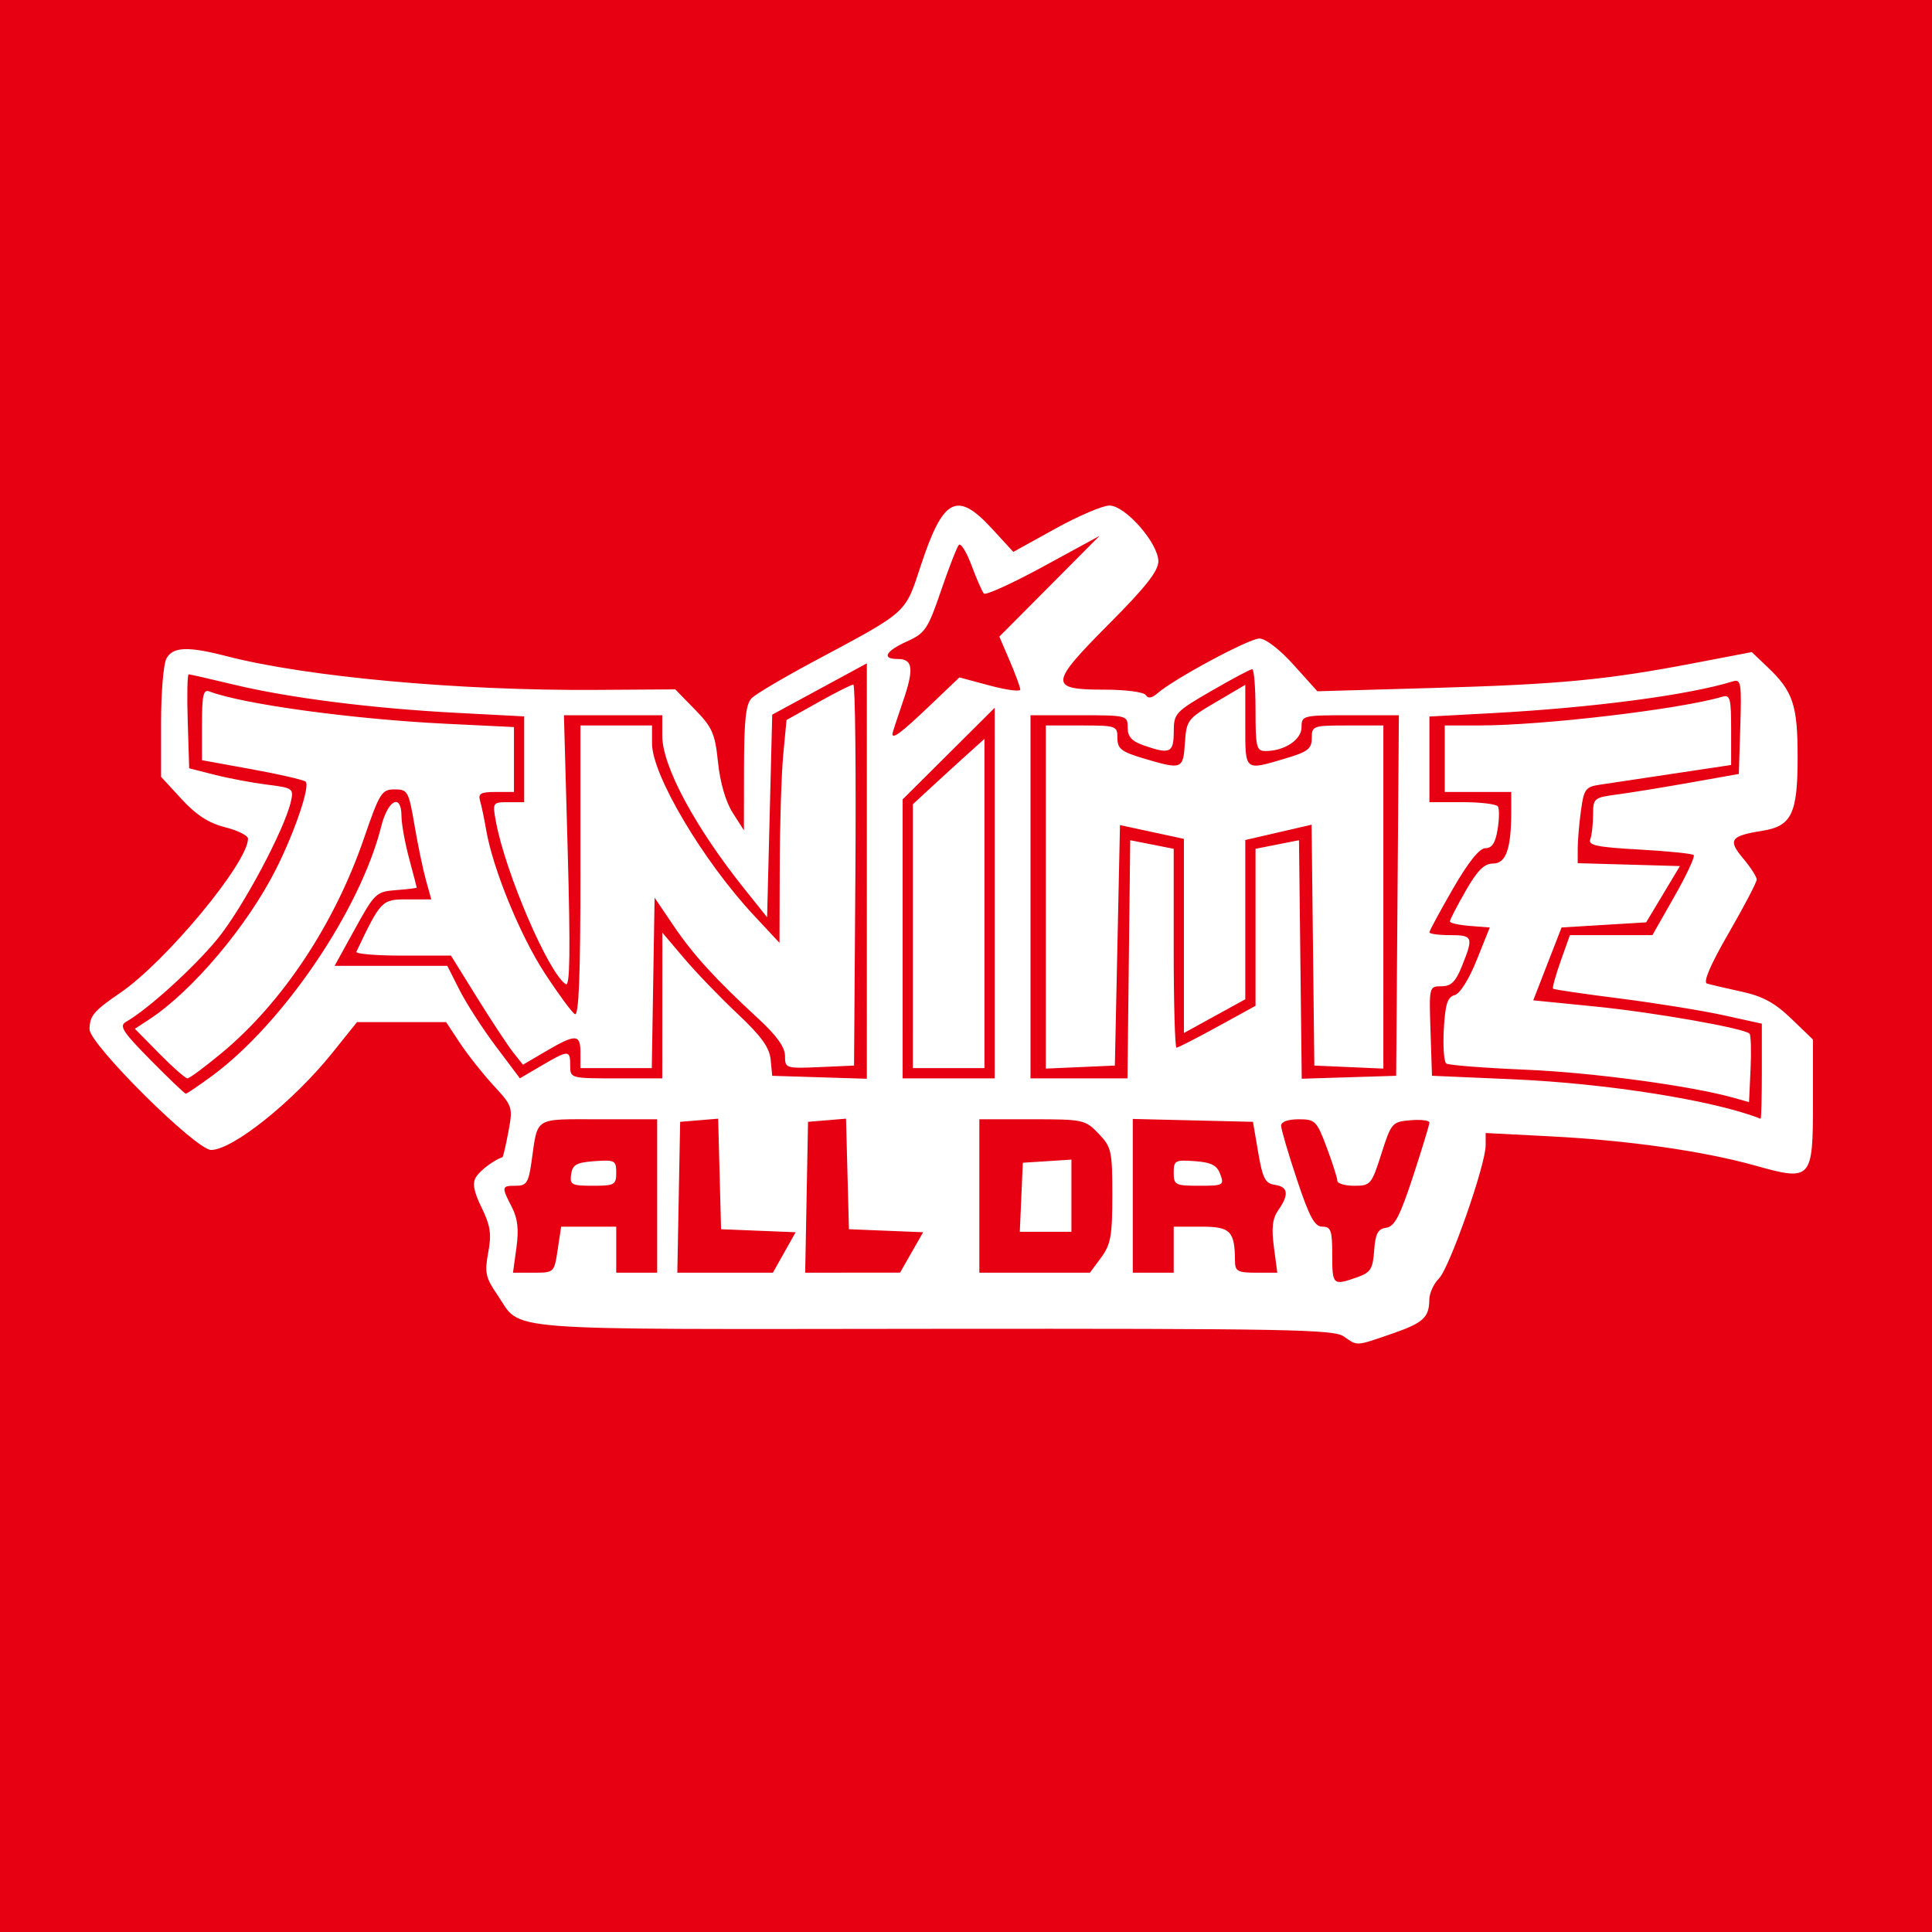 <?xml version="1.0" encoding="UTF-8" standalone="no"?>
<!-- Generator: Adobe Illustrator 16.0.0, SVG Export Plug-In . SVG Version: 6.00 Build 0)  -->

<svg
   version="1.1"
   id="Layer_1"
   x="0px"
   y="0px"
   width="280px"
   height="280px"
   viewBox="0 0 280 280"
   enable-background="new 0 0 280 280"
   xml:space="preserve"
   sodipodi:docname="anime.svg"
   inkscape:version="1.4 (e7c3feb100, 2024-10-09)"
   xmlns:inkscape="http://www.inkscape.org/namespaces/inkscape"
   xmlns:sodipodi="http://sodipodi.sourceforge.net/DTD/sodipodi-0.dtd"
   xmlns="http://www.w3.org/2000/svg"
   xmlns:svg="http://www.w3.org/2000/svg"><defs
   id="defs216276">
	
	
	
</defs><sodipodi:namedview
   id="namedview216274"
   pagecolor="#ffffff"
   bordercolor="#666666"
   borderopacity="1.0"
   inkscape:pageshadow="2"
   inkscape:pageopacity="0.0"
   inkscape:pagecheckerboard="0"
   showgrid="false"
   inkscape:zoom="1.4857143"
   inkscape:cx="217.40384"
   inkscape:cy="193.17308"
   inkscape:window-width="1600"
   inkscape:window-height="824"
   inkscape:window-x="0"
   inkscape:window-y="0"
   inkscape:window-maximized="1"
   inkscape:current-layer="Layer_1"
   inkscape:showpageshadow="2"
   inkscape:deskcolor="#d1d1d1" />
<g
   inkscape:groupmode="layer"
   id="layer2"
   inkscape:label="BG"><rect
     y="0"
     fill-rule="evenodd"
     clip-rule="evenodd"
     fill="#164E86"
     width="280"
     height="280"
     id="rect4994-7"
     style="fill:#e60012;fill-opacity:1;stroke:none;stroke-width:1;stroke-opacity:1"
     x="0" /></g>
<g
   inkscape:groupmode="layer"
   id="layer1"
   inkscape:label="Logo" /><path
   style="fill:#000000"
   d="m -940.626,418.918 v -74 h 341.5 341.5 v 74 74 h -341.5 -341.5 z m 278.761,12.75 0.261,-43.75 h 16.989 16.989 v -10.5 -10.5 h -47 -47 v 10.5 10.5 h 17 17 v 44.03 44.03 l 12.75,-0.28 12.75,-0.28 z m 149.56,40 c 0.875,-2.337 5.919,-16.625 11.207,-31.75 5.288,-15.125 13.183,-37.597 17.544,-49.938 4.361,-12.341 7.929,-22.579 7.929,-22.75 0,-0.172 -6.021,-0.312 -13.38,-0.312 h -13.38 l -11.787,34.75 c -13.745,40.523 -13.299,39.25 -13.765,39.25 -0.199,0 -5.947,-16.647 -12.775,-36.994 l -12.414,-36.994 -13.25,-0.006 c -7.988,-0.004 -13.25,0.383 -13.25,0.974 0,0.539 0.658,2.676 1.461,4.75 0.804,2.074 8.692,24.92 17.529,50.77 8.837,25.85 16.559,48.237 17.16,49.75 l 1.092,2.75 h 14.243 14.243 l 1.592,-4.25 z M -717.182,304.98 c -14.624,-2.302 -23.112,-10.672 -27.167,-26.79 -2.141,-8.509 -2.512,-52.159 -0.524,-61.666 2.619,-12.526 8.805,-21.828 17.419,-26.193 9.647,-4.888 27.659,-5.306 38.236,-0.887 8.697,3.634 16.059,13.949 18.646,26.125 1.577,7.424 2.311,42.569 1.104,52.849 -2.424,20.642 -9.043,30.953 -22.463,34.991 -5.875,1.768 -18.862,2.576 -25.25,1.57 z m 17.135,-17.947 c 6.939,-4.232 8.816,-14.699 8.167,-45.548 -0.519,-24.66 -1.564,-30.101 -6.734,-35.054 -2.564,-2.457 -3.873,-2.915 -8.448,-2.96 -13.17,-0.128 -16.526,8.593 -16.526,42.947 0,33.761 3.23,42.354 15.96,42.456 2.699,0.022 5.732,-0.715 7.58,-1.842 z m -181.478,11.636 c -0.572,-2.888 -4.639,-25.05 -9.039,-49.25 -4.4,-24.2 -8.689,-47.6 -9.531,-52 -0.842,-4.4 -1.532,-8.113 -1.532,-8.25 -9e-5,-0.138 4.941,-0.25 10.981,-0.25 10.575,0 10.999,0.083 11.474,2.25 0.271,1.238 1.837,11.475 3.479,22.75 1.642,11.275 4.202,28.825 5.688,39 1.486,10.175 2.981,18.83 3.324,19.234 0.342,0.404 3.453,-17.146 6.914,-39 3.461,-21.854 6.532,-40.746 6.824,-41.984 0.512,-2.163 0.954,-2.25 11.405,-2.25 10.455,0 10.893,0.086 11.392,2.25 0.286,1.238 3.24,19.575 6.564,40.75 3.324,21.175 6.308,39.175 6.63,40 0.419,1.074 12.822,-75.785 13.272,-82.25 0.029,-0.412 5.038,-0.75 11.132,-0.75 h 11.079 l -0.57,2.75 c -0.314,1.512 -4.842,26.375 -10.064,55.25 -5.222,28.875 -9.734,53.513 -10.028,54.75 -0.52,2.19 -0.879,2.25 -13.515,2.25 -9.715,0 -12.982,-0.314 -12.986,-1.25 -0.003,-0.688 -1.308,-9.575 -2.9,-19.75 -1.592,-10.175 -4.385,-28.282 -6.206,-40.238 -1.821,-11.956 -3.598,-21.406 -3.949,-21 -0.35,0.406 -2.3,11.763 -4.333,25.238 -2.033,13.475 -4.862,31.812 -6.286,40.75 l -2.59,16.25 h -12.794 -12.794 z m 262.898,-52.25 v -57.5 h 25.319 c 28.63,0 32.578,0.651 39.412,6.502 5.613,4.805 8.269,11.992 8.269,22.377 0,14.047 -4.2,22.453 -13.332,26.684 -4.083,1.892 -4.688,2.466 -3.117,2.96 12.943,4.069 14.25,6.674 15.914,31.707 1.108,16.672 1.512,19.248 3.426,21.836 l 2.17,2.934 h -12.991 -12.991 l -0.941,-3.75 c -0.518,-2.062 -1.173,-10.539 -1.457,-18.837 -0.791,-23.15 -2.478,-25.714 -17.282,-26.26 l -9.397,-0.347 v 24.597 24.597 h -11.5 -11.5 z m 42.41,-9.526 c 5.116,-2.591 7.021,-6.277 7.375,-14.274 0.546,-12.335 -3.847,-16.487 -18.398,-17.386 l -8.387,-0.518 v 17.205 17.205 l 8.25,-0.379 c 4.537,-0.208 9.56,-1.042 11.16,-1.853 z m 87.59,9.526 v -57.5 h 11.5 11.5 v 48 48 h 20.5 20.5 v 9.5 9.5 h -32 -32 z m 117,0.112 v -57.57 l 19.75,-0.271 c 23.675,-0.325 30.591,0.348 36.943,3.594 8.803,4.498 13.865,11.746 17.017,24.363 1.332,5.331 1.686,11.346 1.665,28.271 -0.029,24.101 -1.16,31.691 -6.2,41.617 -3.721,7.329 -7.026,10.499 -14.676,14.075 -5.975,2.794 -6.101,2.807 -30.25,3.147 l -24.25,0.342 z m 43.678,37.836 c 7.178,-5.22 9.905,-18.783 9.038,-44.948 -0.584,-17.619 -2.03,-23.977 -6.564,-28.851 -3.505,-3.767 -6.118,-4.674 -15.393,-5.342 l -7.759,-0.559 v 41.225 41.225 l 8.928,-0.349 c 7.045,-0.276 9.523,-0.782 11.75,-2.401 z M -896.126,122.039 c -8.802,-4.038 -15.067,-14.319 -14.299,-23.465 0.269,-3.208 7.96,-26.885 20.352,-62.657 l 19.919,-57.5 5.014,-5.055 c 8.204,-8.271 20.008,-9.862 29.95,-4.035 5.345,3.132 5.481,3.329 32.555,47.091 9.528,15.4 17.634,28.359 18.014,28.798 0.38,0.439 5.553,-13.286 11.496,-30.5 5.943,-17.214 11.855,-33.407 13.138,-35.986 4.002,-8.041 12.264,-12.827 22.08,-12.79 13.709,0.052 24.207,10.513 24.26,24.171 0.023,5.904 0.993,2.931 -31.667,96.985 -9.449,27.211 -11.135,30.178 -19.578,34.456 -4.346,2.202 -6.084,2.515 -12.246,2.204 -5.867,-0.296 -8.079,-0.917 -12.084,-3.393 -4.544,-2.808 -6.549,-5.678 -27.403,-39.223 -12.375,-19.906 -22.74,-36.2 -23.033,-36.208 -0.293,-0.008 -5.416,14.048 -11.385,31.235 -5.969,17.188 -11.646,32.831 -12.617,34.763 -4.265,8.493 -11.818,12.943 -21.965,12.943 -4.185,0 -7.925,-0.653 -10.5,-1.835 z m 214.668,-0.725 c -8.421,-4.196 -13.168,-12.052 -13.168,-21.788 0,-4.501 3.505,-15.575 20.024,-63.278 14.701,-42.451 20.777,-58.754 22.858,-61.326 4.387,-5.425 12.104,-9.004 19.417,-9.004 7.48,0 13.149,2.54 18.235,8.169 8.08,8.944 8.483,16.017 1.966,34.496 -2.475,7.018 -4.5,12.889 -4.5,13.048 0,0.158 12.732,0.288 28.294,0.288 h 28.294 l 5.871,-17.25 c 3.229,-9.488 6.945,-19.725 8.258,-22.75 4.658,-10.734 12.173,-15.94 23.065,-15.978 7.316,-0.026 11.418,1.459 16.6,6.008 5.779,5.074 7.991,10.213 7.952,18.47 -0.031,6.476 -1.438,11.006 -18.789,60.5 -10.316,29.425 -19.163,54.905 -19.662,56.623 -1.28,4.413 -8.565,12.328 -13.343,14.499 -4.695,2.133 -12.983,2.42 -18.923,0.656 -6.26,-1.859 -13.106,-9.217 -15.165,-16.297 -2.052,-7.059 -1.618,-10.12 3.574,-25.175 2.186,-6.34 3.975,-12.152 3.975,-12.916 0,-1.152 -4.755,-1.389 -27.871,-1.389 h -27.871 l -6.789,19.75 c -9.666,28.12 -11.105,30.543 -21.171,35.632 -5.137,2.597 -14.851,2.144 -21.131,-0.985 z m 215.261,0.223 c -6.332,-2.948 -11.029,-8.516 -13.071,-15.495 -2.022,-6.91 -1.473,-10.207 4.601,-27.624 7.464,-21.403 22.217,-64.049 28.651,-82.823 6.389,-18.64 9.621,-23.674 17.717,-27.593 5.838,-2.826 15.484,-2.838 21.294,-0.025 5.898,2.855 10.965,8.808 12.823,15.063 2.253,7.588 2.034,9.376 -2.945,23.993 -2.476,7.268 -4.388,13.316 -4.25,13.44 0.138,0.124 17.127,-10.541 37.752,-23.699 45.415,-28.974 45.198,-28.855 52.787,-28.855 19.386,0 30.615,20.766 19.87,36.746 -2.724,4.051 -7.177,7.245 -32.376,23.225 -16.07,10.191 -30.011,19.022 -30.981,19.625 -1.548,0.964 0.24,3.188 14.718,18.309 20.058,20.949 21.489,23.122 21.458,32.594 -0.047,14.593 -9.735,24.427 -24.113,24.478 -10.395,0.037 -12.85,-1.895 -43.817,-34.478 -15.158,-15.95 -27.895,-29.107 -28.304,-29.238 -0.409,-0.131 -4.789,11.516 -9.733,25.882 -7.674,22.296 -9.542,26.747 -12.761,30.404 -7.541,8.567 -18.906,10.92 -29.32,6.071 z M -596.902,-72.691 c -0.335,-0.335 -0.647,-26.66 -0.694,-58.5 l -0.086,-57.891 h 169.543 169.543 l -0.047,57.001 c -0.026,31.35 -0.306,57.675 -0.622,58.5 -0.508,1.324 -20.214,1.5 -168.802,1.5 -92.524,0 -168.5,-0.274 -168.835,-0.609 z"
   id="path1105" /><path
   style="fill:#ffffff;stroke-width:0.741"
   d="m 194.735,193.68 c -1.445,-1.012 -8.442,-1.141 -59.646,-1.096 -64.184,0.056 -59.333,0.436 -63.008,-4.928 -1.71,-2.497 -1.869,-3.227 -1.326,-6.12 0.503,-2.683 0.329,-3.876 -0.954,-6.516 -1.166,-2.4 -1.372,-3.545 -0.802,-4.449 0.609,-0.965 2.602,-2.458 3.818,-2.86 0.101,-0.034 0.49,-1.695 0.863,-3.692 0.664,-3.556 0.62,-3.695 -2.147,-6.696 -1.554,-1.686 -3.737,-4.444 -4.853,-6.129 l -2.028,-3.064 H 58.196 51.74 l -3.59,4.475 c -5.613,6.999 -14.426,14.055 -17.553,14.055 -2.205,0 -17.638,-15.321 -17.62,-17.493 0.016,-1.948 0.608,-2.652 4.436,-5.267 6.653,-4.545 18.53,-18.874 18.53,-22.355 0,-0.45 -1.493,-1.195 -3.318,-1.654 -2.361,-0.595 -4.178,-1.768 -6.3,-4.071 l -2.982,-3.235 v -7.848 c 0,-4.316 0.345,-8.493 0.767,-9.282 0.925,-1.729 3.099,-1.816 8.761,-0.351 11.592,2.999 33.625,5.009 53.488,4.88 l 11.503,-0.075 2.855,2.923 c 2.523,2.583 2.912,3.475 3.345,7.664 0.302,2.92 1.117,5.72 2.122,7.289 l 1.631,2.549 0.013,-9.027 c 0.01,-6.986 0.262,-9.276 1.114,-10.129 0.606,-0.606 4.692,-3.021 9.08,-5.366 13.639,-7.29 13.12,-6.825 15.413,-13.799 3.25,-9.886 5.251,-10.928 10.338,-5.387 l 3.084,3.359 6.073,-3.359 c 3.34,-1.848 6.876,-3.359 7.858,-3.359 2.307,0 7.089,5.456 7.089,8.088 0,1.401 -1.853,3.751 -7.146,9.065 -8.686,8.718 -8.746,9.53 -0.703,9.53 3.119,0 5.752,0.345 6.026,0.789 0.328,0.531 0.889,0.441 1.711,-0.275 2.413,-2.1 13.259,-7.926 14.755,-7.926 0.899,0 2.938,1.571 4.964,3.823 l 3.438,3.823 16.829,-0.48 c 18.323,-0.522 25.048,-1.163 37.78,-3.599 l 8.351,-1.598 2.277,2.165 c 3.71,3.527 4.368,5.499 4.368,13.081 0,8.178 -0.864,9.973 -5.127,10.655 -4.624,0.739 -5.027,1.318 -2.778,3.991 1.086,1.291 1.975,2.672 1.975,3.07 0,0.398 -1.827,3.888 -4.06,7.755 -2.631,4.558 -3.74,7.131 -3.15,7.315 0.5,0.156 2.744,0.682 4.986,1.169 3.09,0.671 4.839,1.619 7.227,3.918 l 3.15,3.033 v 9.085 c 0,11.253 -0.2,11.472 -8.381,9.177 -7.438,-2.087 -18.403,-3.654 -29.605,-4.23 l -9.45,-0.486 v 1.78 c 0,2.836 -5.232,17.763 -6.763,19.293 -0.765,0.765 -1.396,2.141 -1.402,3.058 -0.018,2.622 -0.871,3.394 -5.515,4.992 -5.199,1.789 -4.864,1.772 -6.899,0.347 z m 1.898,-8.548 c 2.008,-0.7 2.323,-1.186 2.52,-3.891 0.179,-2.462 0.535,-3.136 1.746,-3.309 1.215,-0.174 1.998,-1.673 3.891,-7.45 1.304,-3.978 2.371,-7.486 2.371,-7.795 0,-0.309 -1.234,-0.459 -2.742,-0.333 -2.66,0.223 -2.786,0.368 -4.219,4.863 -1.42,4.451 -1.574,4.633 -3.929,4.633 -1.348,0 -2.451,-0.321 -2.451,-0.713 0,-0.392 -0.691,-2.56 -1.536,-4.818 -1.452,-3.882 -1.674,-4.104 -4.077,-4.104 -1.536,0 -2.541,0.366 -2.541,0.925 0,0.509 1.028,4.011 2.285,7.783 1.823,5.471 2.572,6.858 3.706,6.858 1.229,0 1.421,0.553 1.421,4.077 0,4.39 0.099,4.482 3.556,3.277 z m -115.809,-4.018 0.5,-3.335 h 3.992 3.992 v 3.335 3.335 h 2.965 2.965 v -11.118 -11.118 h -8.474 c -9.472,0 -8.805,-0.419 -9.728,6.115 -0.434,3.078 -0.72,3.521 -2.266,3.521 -2.092,0 -2.119,0.138 -0.598,3.079 0.855,1.653 1.036,3.243 0.672,5.893 l -0.499,3.629 h 2.989 c 2.974,0 2.991,-0.017 3.489,-3.335 z m 1.948,-10.933 c 0.197,-1.386 0.768,-1.706 3.387,-1.896 2.944,-0.213 3.15,-0.104 3.15,1.668 0,1.757 -0.248,1.896 -3.387,1.896 -3.088,0 -3.366,-0.147 -3.15,-1.668 z m 30.889,11.336 1.648,-2.932 -5.403,-0.218 -5.403,-0.218 -0.211,-8.011 -0.211,-8.011 -2.754,0.229 -2.754,0.229 -0.205,10.933 -0.205,10.933 h 6.925 6.925 z m 18.456,-0.006 1.671,-2.927 -5.377,-0.218 -5.377,-0.218 -0.211,-8.011 -0.211,-8.011 -2.754,0.229 -2.754,0.229 -0.205,10.933 -0.205,10.933 6.876,-0.006 6.876,-0.006 z m 27.467,0.744 c 1.393,-1.884 1.622,-3.16 1.622,-9.039 0,-6.419 -0.124,-6.975 -1.992,-8.924 -1.93,-2.015 -2.228,-2.079 -9.636,-2.079 h -7.644 v 11.118 11.118 h 8.014 8.014 z m -11.568,-8.739 0.219,-5.003 3.521,-0.226 3.521,-0.226 v 5.229 5.229 h -3.74 -3.74 z m 22.085,7.597 v -3.335 h 3.99 c 4.247,0 4.868,0.634 4.894,5.003 0.009,1.459 0.394,1.668 3.07,1.668 h 3.06 l -0.494,-3.726 c -0.369,-2.781 -0.205,-4.138 0.646,-5.353 1.581,-2.257 1.425,-3.377 -0.509,-3.655 -1.391,-0.2 -1.768,-0.933 -2.409,-4.684 l -0.76,-4.447 -8.709,-0.209 -8.709,-0.209 v 11.142 11.142 h 2.965 2.965 z m 0,-11.161 c 0,-1.765 0.212,-1.88 3.07,-1.668 2.394,0.178 3.204,0.595 3.682,1.896 0.583,1.588 0.436,1.668 -3.07,1.668 -3.456,0 -3.682,-0.117 -3.682,-1.896 z m 85.238,-14.667 v -6.927 l -5.585,-1.227 c -3.072,-0.675 -9.826,-1.766 -15.009,-2.424 -5.183,-0.658 -9.532,-1.294 -9.665,-1.413 -0.132,-0.119 0.363,-1.915 1.1,-3.991 l 1.341,-3.775 h 5.979 5.979 l 3.189,-5.606 c 1.754,-3.083 3.013,-5.781 2.798,-5.996 -0.215,-0.215 -3.769,-0.577 -7.897,-0.805 -6.103,-0.336 -7.43,-0.612 -7.098,-1.476 0.224,-0.584 0.408,-2.182 0.408,-3.551 0,-2.409 0.113,-2.503 3.521,-2.956 1.936,-0.257 6.689,-1.03 10.562,-1.718 l 7.041,-1.25 0.214,-6.91 c 0.197,-6.349 0.106,-6.877 -1.112,-6.5 -6.396,1.981 -20.249,3.807 -34.865,4.596 l -9.08,0.49 v 6.205 6.205 h 4.774 c 2.626,0 4.948,0.281 5.161,0.625 0.213,0.344 0.189,1.845 -0.053,3.335 -0.315,1.941 -0.815,2.71 -1.76,2.71 -0.871,0 -2.478,2.007 -4.721,5.895 -1.87,3.242 -3.4,6.077 -3.4,6.3 0,0.223 1.334,0.405 2.965,0.405 3.337,0 3.441,0.262 1.773,4.432 -0.934,2.335 -1.582,2.98 -2.994,2.98 -1.787,0 -1.8,0.052 -1.587,6.486 l 0.214,6.486 11.628,0.504 c 13.754,0.596 29.268,3.063 35.994,5.723 0.102,0.04 0.185,-3.044 0.185,-6.854 z m -4.077,3.818 c -6.151,-1.736 -20.451,-3.667 -30.158,-4.073 -5.988,-0.251 -11.163,-0.655 -11.5,-0.898 -0.337,-0.243 -0.496,-2.496 -0.354,-5.005 0.204,-3.592 0.535,-4.635 1.56,-4.903 0.77,-0.201 2.076,-2.272 3.2,-5.073 l 1.899,-4.733 -2.892,-0.228 c -1.59,-0.125 -2.892,-0.418 -2.892,-0.651 0,-0.233 1.025,-2.215 2.278,-4.405 1.717,-3.001 2.698,-3.982 3.984,-3.982 1.878,0 2.632,-2.152 2.632,-7.505 v -2.872 h -4.818 -4.818 v -4.818 -4.818 l 5.003,-6.2e-4 c 9.257,-0.001 29.117,-2.348 35.207,-4.16 1.148,-0.342 1.297,0.206 1.297,4.752 v 5.138 l -8.339,1.253 c -4.586,0.689 -9.378,1.408 -10.649,1.597 -2.116,0.315 -2.35,0.633 -2.78,3.768 -0.258,1.883 -0.469,4.366 -0.469,5.518 v 2.094 l 7.407,0.211 7.407,0.211 -2.446,4.077 -2.446,4.077 -6.131,0.371 -6.131,0.371 -2.051,5.28 -2.051,5.28 8.965,0.894 c 8.553,0.853 21.589,3.145 22.378,3.934 0.204,0.204 0.272,2.521 0.151,5.148 l -0.221,4.776 z M 30.665,155.979 c 10.342,-7.592 21.542,-24.084 24.583,-36.199 0.977,-3.893 2.925,-4.875 2.94,-1.482 0.005,1.121 0.501,3.873 1.103,6.115 0.602,2.242 1.098,4.141 1.103,4.219 0.005,0.079 -1.338,0.245 -2.984,0.371 -2.881,0.219 -3.103,0.428 -5.955,5.602 l -2.962,5.374 h 8.166 8.166 l 1.79,3.532 c 0.984,1.942 3.352,5.61 5.261,8.149 l 3.471,4.618 3.155,-1.849 c 3.908,-2.29 4.137,-2.29 4.137,0.004 0,1.839 0.049,1.853 6.671,1.853 h 6.671 l 0.005,-10.562 0.005,-10.562 3.139,3.706 c 1.726,2.038 5.207,5.653 7.736,8.032 3.464,3.259 4.653,4.904 4.824,6.671 l 0.227,2.345 6.856,0.213 6.856,0.213 V 126.239 96.138 l -6.856,3.717 -6.856,3.717 -0.371,14.682 -0.371,14.682 -3.262,-4.077 c -7.173,-8.963 -11.933,-17.824 -11.933,-22.211 v -2.989 h -7.125 -7.125 l 0.548,19.744 c 0.398,14.319 0.324,19.605 -0.269,19.239 -2.487,-1.537 -8.785,-16.192 -10.144,-23.602 -0.5,-2.725 -0.465,-2.78 1.796,-2.78 h 2.306 v -6.218 -6.218 l -9.821,-0.515 c -12.266,-0.643 -24.278,-2.167 -32.289,-4.096 -3.389,-0.816 -6.32,-1.484 -6.513,-1.484 -0.193,0 -0.256,3.064 -0.138,6.809 l 0.213,6.809 3.701,0.942 c 2.036,0.518 5.451,1.161 7.59,1.428 3.737,0.467 3.872,0.562 3.45,2.44 -0.911,4.051 -7.008,15.468 -10.621,19.889 -3.39,4.148 -10.106,10.244 -13.273,12.047 -1.038,0.591 -0.495,1.436 3.572,5.555 2.638,2.672 4.928,4.858 5.089,4.858 0.161,0 1.843,-1.138 3.737,-2.529 z m -7.58,-3.287 -3.538,-3.591 2.083,-1.363 c 6.256,-4.092 14.259,-13.587 18.399,-21.827 2.728,-5.431 4.958,-12.043 4.261,-12.632 -0.31,-0.262 -3.816,-1.068 -7.791,-1.792 l -7.227,-1.315 v -5.189 c 0,-4.227 0.199,-5.113 1.074,-4.777 4.818,1.849 20.791,4.031 34.319,4.688 l 9.821,0.477 v 4.703 4.703 h -2.644 c -2.169,0 -2.576,0.233 -2.263,1.297 0.21,0.713 0.611,2.631 0.891,4.262 0.961,5.584 4.917,15.249 8.47,20.692 1.954,2.993 3.919,5.669 4.367,5.946 0.584,0.361 0.814,-5.477 0.814,-20.665 v -21.168 h 5.188 5.188 v 2.619 c 0,4.543 7.364,16.969 14.75,24.889 l 3.724,3.993 0.034,-11.118 c 0.018,-6.115 0.247,-13.381 0.508,-16.146 l 0.475,-5.028 4.594,-2.569 c 2.527,-1.413 4.816,-2.569 5.088,-2.569 0.272,0 0.406,12.424 0.299,27.61 l -0.194,27.61 -5.003,0.219 c -4.889,0.214 -5.003,0.177 -5.003,-1.617 0,-1.264 -1.206,-2.949 -3.873,-5.408 -6.264,-5.776 -9.426,-9.247 -12.313,-13.515 l -2.715,-4.015 -0.203,12.353 -0.203,12.353 h -5.17 -5.17 v -2.224 c 0,-2.729 -0.669,-2.763 -4.961,-0.248 l -3.372,1.976 -1.418,-1.791 c -0.78,-0.985 -3.126,-4.542 -5.214,-7.905 l -3.796,-6.115 h -6.989 c -3.844,0 -6.87,-0.25 -6.724,-0.556 3.542,-7.454 3.682,-7.597 7.359,-7.597 h 3.499 l -0.776,-2.78 c -0.427,-1.529 -1.172,-5.114 -1.658,-7.968 -0.837,-4.926 -0.983,-5.188 -2.885,-5.188 -1.868,0 -2.168,0.481 -4.468,7.172 -4.235,12.321 -11.761,23.682 -20.514,30.966 -2.472,2.057 -4.739,3.74 -5.039,3.74 -0.3,0 -2.137,-1.616 -4.083,-3.592 z M 144.158,129.431 v -26.853 l -6.671,6.64 -6.671,6.64 v 20.213 20.213 h 6.671 6.671 z m -11.859,6.25 v -19.121 l 2.78,-2.57 c 1.529,-1.413 3.864,-3.545 5.188,-4.736 l 2.409,-2.166 v 23.857 23.857 h -5.188 -5.188 z m 31.302,3.346 0.199,-17.257 3.15,0.623 3.15,0.623 v 14.41 c 0,7.925 0.182,14.41 0.406,14.41 0.223,0 2.891,-1.364 5.93,-3.032 l 5.524,-3.032 v -11.378 -11.378 l 3.15,-0.623 3.15,-0.623 0.199,17.284 0.199,17.284 6.843,-0.213 6.843,-0.213 0.195,-26.127 0.195,-26.127 h -7.051 c -6.898,0 -7.051,0.038 -7.051,1.734 0,1.818 -2.475,3.454 -5.223,3.454 -1.315,0 -1.448,-0.542 -1.448,-5.93 0,-3.261 -0.217,-5.93 -0.482,-5.93 -0.265,0 -2.929,1.418 -5.921,3.15 -5.225,3.026 -5.439,3.259 -5.448,5.93 -0.01,3.05 -0.544,3.291 -4.346,1.966 -1.745,-0.608 -2.334,-1.264 -2.334,-2.594 0,-1.755 -0.101,-1.78 -7.041,-1.78 h -7.041 v 26.313 26.313 h 7.028 7.028 z m -12.031,-9.022 v -24.864 h 5.188 c 5.018,0 5.188,0.06 5.188,1.824 0,1.557 0.563,1.992 3.841,2.965 5.529,1.642 5.685,1.583 5.94,-2.265 0.218,-3.286 0.375,-3.493 4.488,-5.91 l 4.262,-2.505 v 5.91 c 0,6.656 -0.148,6.535 5.795,4.77 3.277,-0.973 3.841,-1.408 3.841,-2.965 0,-1.765 0.17,-1.824 5.188,-1.824 h 5.188 v 24.864 24.864 l -5.003,-0.219 -5.003,-0.219 -0.198,-17.454 -0.198,-17.454 -4.805,1.11 -4.805,1.11 v 11.54 11.54 l -4.447,2.445 -4.447,2.445 v -14.069 -14.069 l -4.633,-0.999 -4.633,-0.999 -0.371,17.427 -0.371,17.427 -5.003,0.219 -5.003,0.219 z m -16.956,-27.606 4.429,-4.224 4.411,1.182 c 2.426,0.65 4.411,0.911 4.411,0.58 0,-0.331 -0.682,-2.193 -1.516,-4.138 l -1.516,-3.536 7.26,-7.3 7.26,-7.3 -8.15,4.44 c -4.483,2.442 -8.358,4.205 -8.612,3.918 -0.254,-0.287 -1.057,-2.122 -1.785,-4.077 -0.728,-1.955 -1.557,-3.289 -1.843,-2.965 -0.286,0.325 -1.45,3.313 -2.586,6.64 -1.899,5.561 -2.298,6.154 -4.926,7.339 -3.119,1.407 -3.725,2.547 -1.353,2.547 2.234,0 2.4,1.412 0.734,6.252 -0.824,2.396 -1.499,4.471 -1.499,4.611 0,0.8 1.319,-0.191 5.28,-3.97 z"
   id="path1" /></svg>
